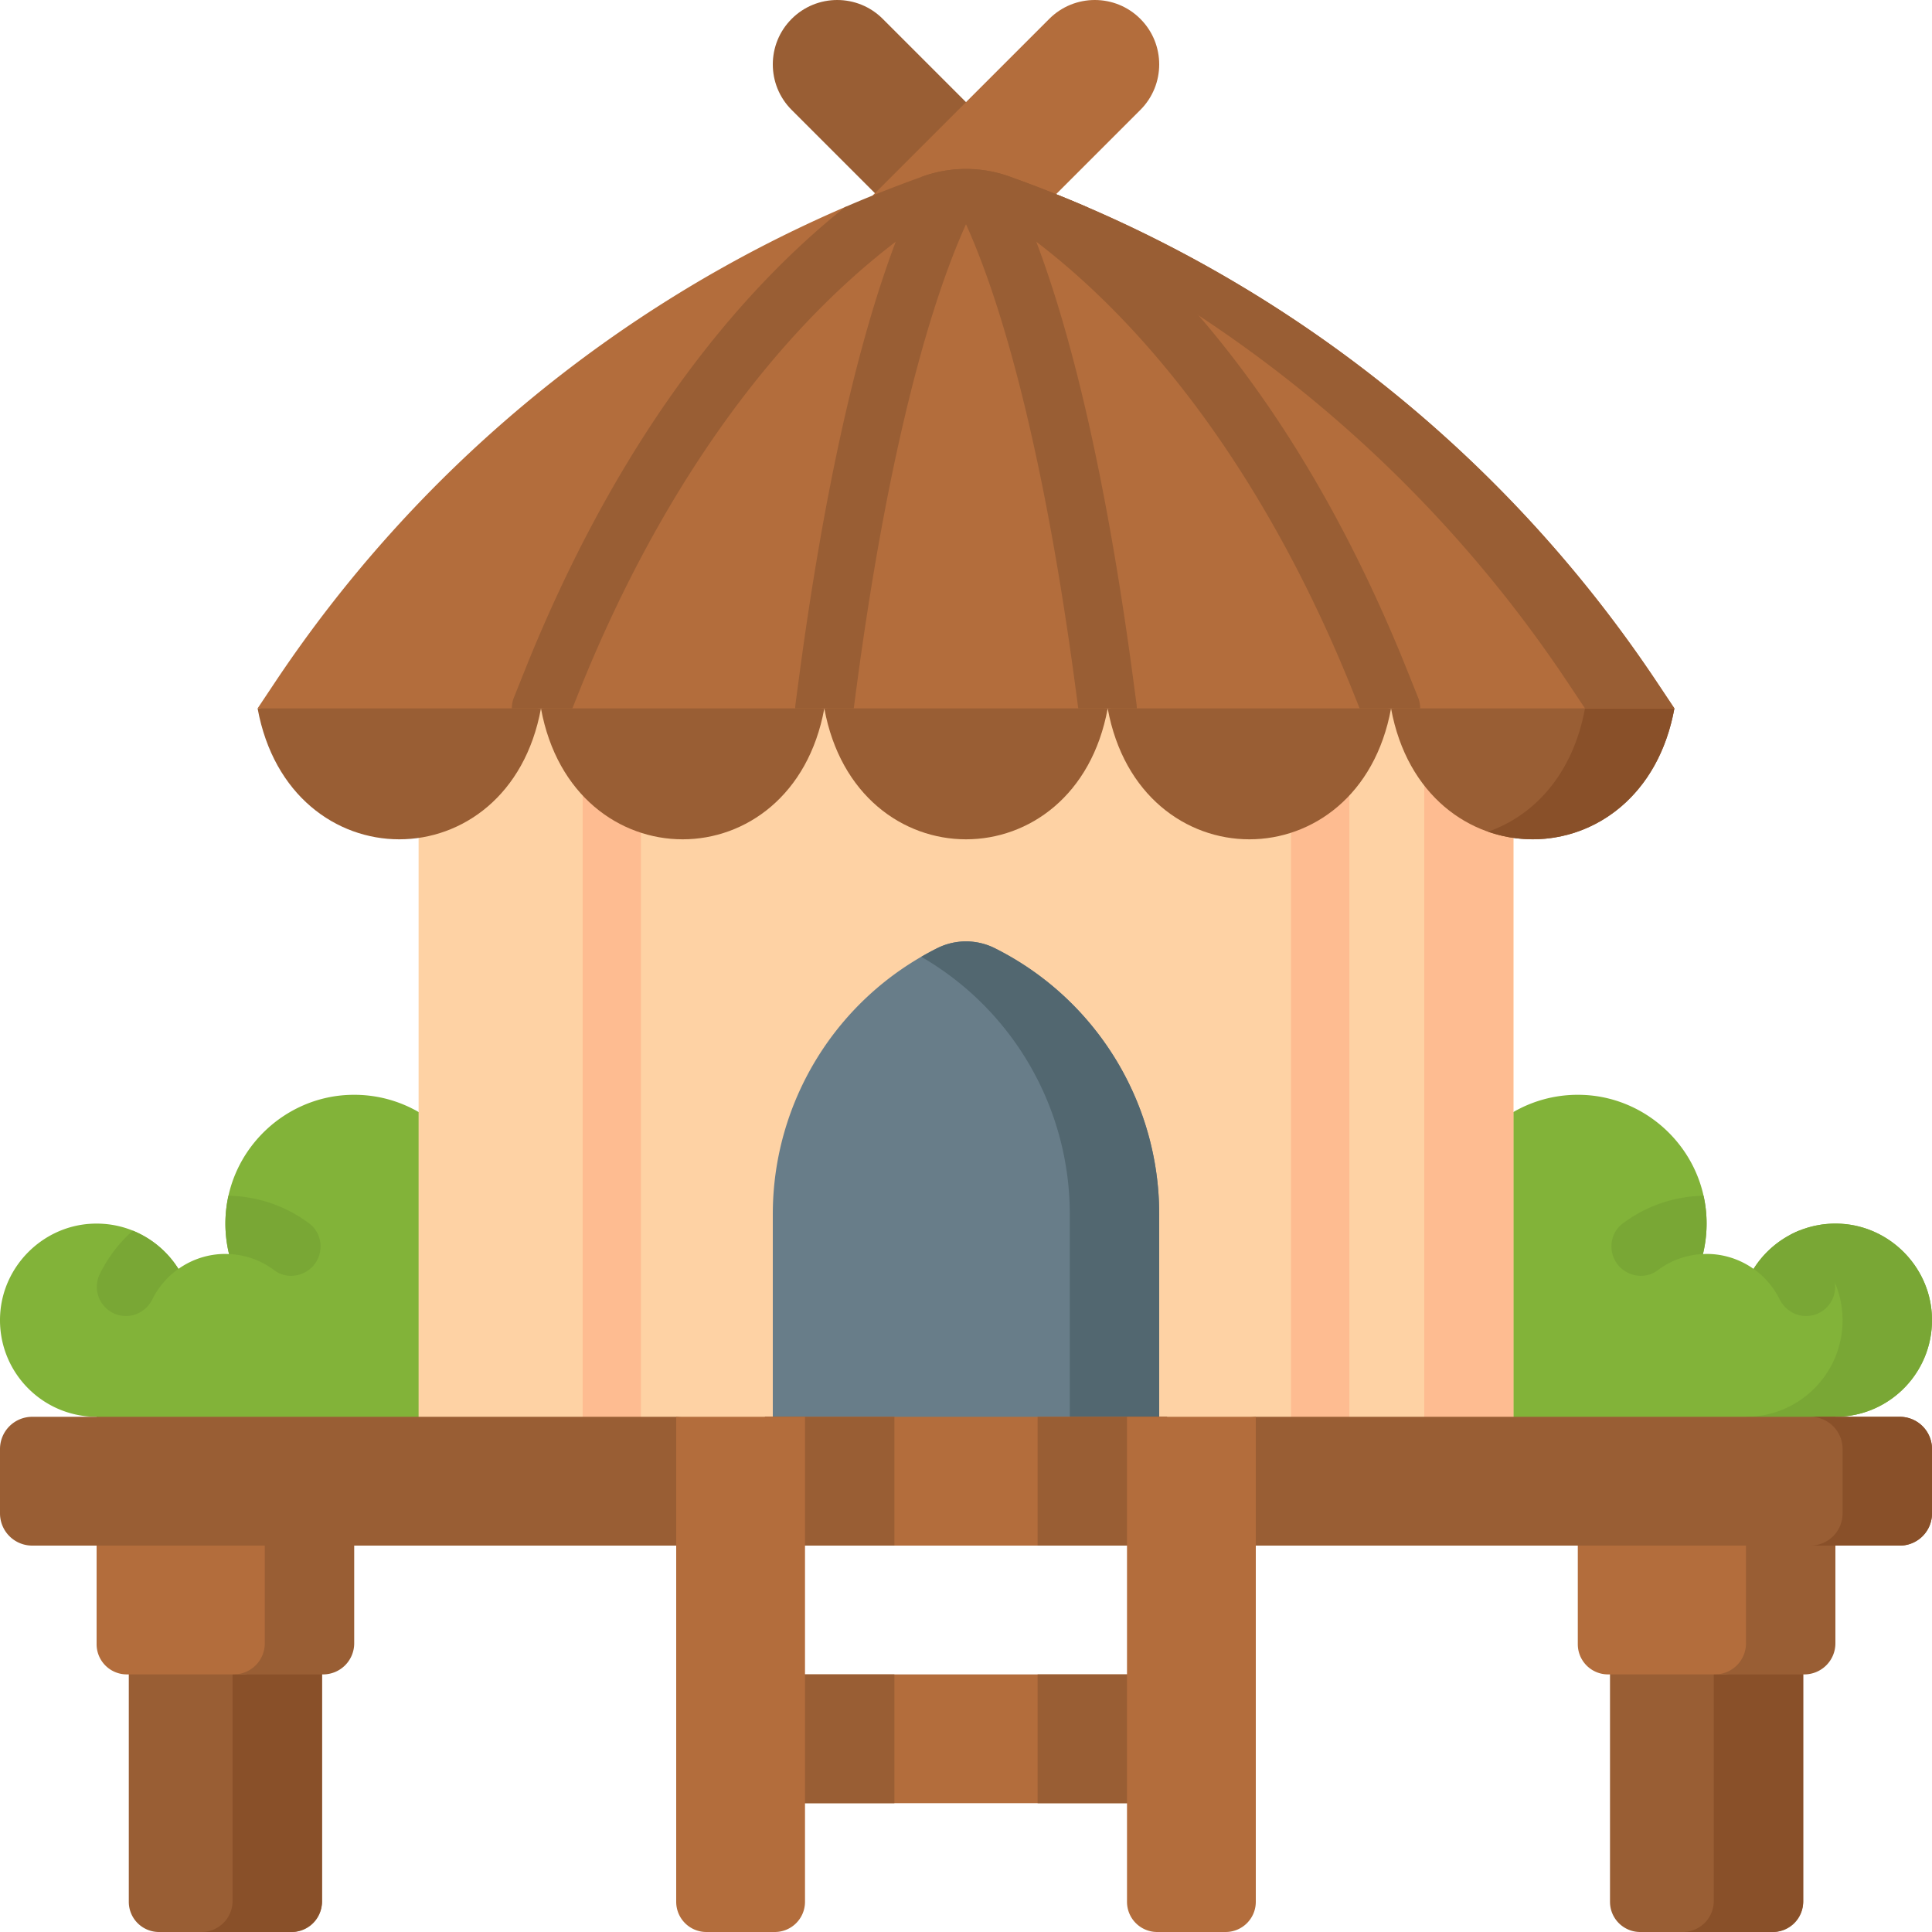 <svg xmlns="http://www.w3.org/2000/svg" width="512" height="512" viewBox="0 0 512 512"><path fill="#82b339" d="M486.4 386.309v-10.843c14.68 0 26.473-12.356 25.549-27.235-.793-12.764-11.193-23.145-23.958-23.917-9.798-.593-18.491 4.333-23.28 11.958a21.46 21.46 0 0 0-12.444-3.968c-.328 0-.648.035-.972.049a34.2 34.2 0 0 0 .737-12.098c-1.929-16.415-15.654-29.262-32.161-30.08-19.64-.973-35.87 14.663-35.87 34.09v.019c.001.827-.464 1.599-1.228 1.914-9.295 3.838-15.839 12.986-15.839 23.667 0 14.138 11.462 25.6 25.6 25.6v10.843z"/><path fill="#79a735" d="M430.063 324.226c6.114-4.593 13.535-7.183 21.388-7.351.247 1.109.445 2.235.579 3.381a34.2 34.2 0 0 1-.732 12.077 21.5 21.5 0 0 0-12.011 4.311c-2.79 2.102-6.695 1.897-9.396-.319-3.838-3.152-3.799-9.115.172-12.099m34.656 12.035a25.7 25.7 0 0 1 12.075-10.114c3.6 3.18 6.59 7.059 8.743 11.454 2.253 4.597-.468 10.08-5.499 11.028-3.463.652-6.857-1.155-8.423-4.313a21.7 21.7 0 0 0-6.896-8.055"/><path fill="#79a735" d="M511.949 348.232c-.793-12.764-11.193-23.145-23.958-23.917-4.886-.295-9.497.782-13.487 2.882 7.717 4.056 13.185 11.928 13.751 21.035.924 14.879-10.87 27.235-25.549 27.235v10.842H486.4v-10.842c14.68-.001 26.473-12.356 25.549-27.235"/><path fill="#82b339" d="M25.6 386.309v-10.843c-14.68 0-26.474-12.356-25.549-27.235.793-12.764 11.193-23.145 23.958-23.917 9.798-.593 18.491 4.333 23.28 11.958a21.46 21.46 0 0 1 12.444-3.968c.328 0 .648.035.972.049a34.2 34.2 0 0 1-.737-12.098c1.929-16.415 15.654-29.262 32.161-30.08 19.64-.973 35.87 14.663 35.87 34.09v.019c-.001.827.463 1.599 1.228 1.914 9.295 3.838 15.839 12.986 15.839 23.667 0 14.138-11.462 25.6-25.6 25.6v10.843z"/><path fill="#79a735" d="M81.937 324.226c-6.114-4.593-13.535-7.183-21.388-7.351a33 33 0 0 0-.579 3.381 34.2 34.2 0 0 0 .732 12.077 21.5 21.5 0 0 1 12.011 4.311c2.79 2.102 6.695 1.897 9.395-.319 3.839-3.152 3.8-9.115-.171-12.099m-34.656 12.035a25.7 25.7 0 0 0-12.075-10.114 37 37 0 0 0-8.743 11.454c-2.253 4.597.468 10.08 5.499 11.028 3.463.652 6.857-1.155 8.423-4.313a21.7 21.7 0 0 1 6.896-8.055"/><path fill="#fed2a4" d="M110.933 174.134h290.134v213.751H110.933z"/><path fill="#febc91" d="M377.443 174.134h23.623v213.751h-23.623z"/><path fill="#687d89" d="M307.2 387.885H204.8v-66.109c0-29.853 16.866-57.143 43.568-70.493a17.07 17.07 0 0 1 15.265 0c26.701 13.35 43.568 40.641 43.568 70.493z"/><path fill="#526770" d="M263.632 251.283a17.07 17.07 0 0 0-15.265 0 80 80 0 0 0-4.215 2.28c24.245 14.02 39.353 39.966 39.353 68.213v66.109H307.2v-66.109c0-29.852-16.867-57.143-43.568-70.493"/><path fill="#febc91" d="M162.133 394.035a7.726 7.726 0 0 1-7.726-7.726V174.134a7.726 7.726 0 1 1 15.452 0v212.175a7.725 7.725 0 0 1-7.726 7.726m187.733 0a7.725 7.725 0 0 1-7.726-7.726V174.134a7.725 7.725 0 0 1 7.726-7.726 7.725 7.725 0 0 1 7.726 7.726v212.175a7.725 7.725 0 0 1-7.726 7.726"/><path fill="#995e34" d="M77.333 512h-35.2a8 8 0 0 1-8-8v-65.418h51.2V504a8 8 0 0 1-8 8"/><path fill="#895029" d="M61.639 438.583v65.176A8.24 8.24 0 0 1 53.398 512h23.694a8.24 8.24 0 0 0 8.242-8.241v-65.176z"/><path fill="#b36d3c" d="M64.233 443.733H33.6a8 8 0 0 1-8-8v-31.284h46.633v31.284a8 8 0 0 1-8 8"/><path fill="#995e34" d="M70.172 404.449v31.043a8.24 8.24 0 0 1-8.241 8.242h23.694a8.24 8.24 0 0 0 8.242-8.242v-31.043zM469.867 512h-35.2a8 8 0 0 1-8-8v-65.418h51.2V504a8 8 0 0 1-8 8"/><path fill="#895029" d="M454.172 438.583v65.176a8.24 8.24 0 0 1-8.241 8.241h23.694a8.24 8.24 0 0 0 8.241-8.241v-65.176z"/><path fill="#b36d3c" d="M456.766 443.733h-30.633a8 8 0 0 1-8-8v-31.284h46.633v31.284a8 8 0 0 1-8 8"/><path fill="#995e34" d="M462.706 404.449v31.043a8.24 8.24 0 0 1-8.241 8.242h23.694a8.24 8.24 0 0 0 8.241-8.242v-31.043z"/><path fill="#995e34" d="M503.467 375.467H332.8l-76.801 7.681-76.799-7.681H8.533A8.533 8.533 0 0 0 0 384v17.066a8.533 8.533 0 0 0 8.533 8.534H179.2l76.8-17.067 76.8 17.067h170.667a8.533 8.533 0 0 0 8.533-8.534V384a8.533 8.533 0 0 0-8.533-8.533"/><path fill="#b36d3c" d="M202.715 443.733h106.569v34.133H202.715z"/><path fill="#995e34" d="M202.715 443.733h34.312v34.133h-34.312zm72.257 0h34.312v34.133h-34.312z"/><path fill="#b36d3c" d="M202.715 375.467h106.569V409.6H202.715z"/><path fill="#995e34" d="M202.715 375.467h34.312V409.6h-34.312zm72.257 0h34.312V409.6h-34.312z"/><path fill="#b36d3c" d="M205.333 512H187.2a8 8 0 0 1-8-8V375.467h34.133V504a8 8 0 0 1-8 8m119.467 0h-18.133a8 8 0 0 1-8-8V375.467H332.8V504a8 8 0 0 1-8 8"/><path fill="#895029" d="M503.467 375.467h-23.694a8.533 8.533 0 0 1 8.533 8.533v17.066a8.533 8.533 0 0 1-8.533 8.534h23.694a8.533 8.533 0 0 0 8.533-8.534V384a8.533 8.533 0 0 0-8.533-8.533"/><g fill="#995e34"><path d="m68.267 187.733 36.803-5.151 38.29 5.151c-8.48 46.259-66.613 46.259-75.093 0m75.093 0 37.547-5.151 37.547 5.151c-8.481 46.259-66.613 46.259-75.094 0m75.094 0 37.547-5.151 37.547 5.151c-8.481 46.259-66.613 46.259-75.094 0m75.094 0 37.547-5.151 37.547 5.151c-8.481 46.259-66.613 46.259-75.094 0"/><path d="m368.64 187.733 37.547-5.151 37.547 5.151c-8.481 46.259-66.614 46.259-75.094 0"/></g><path fill="#895029" d="m406.186 182.582-11.847 1.625 25.7 3.526c-3.22 17.564-13.6 28.451-25.7 32.678 19.769 6.905 44.133-3.983 49.394-32.678z"/><path fill="#995e34" d="m231.865 51.2-22.066-22.066c-6.665-6.665-6.665-17.471 0-24.135s17.471-6.665 24.135 0L256 27.065v39.667z"/><path fill="#b36d3c" d="m231.251 51.814 46.816-46.816c6.664-6.665 17.471-6.665 24.135 0 6.666 6.665 6.666 17.471 0 24.135l-22.328 22.328z"/><path fill="#b36d3c" d="M439.072 180.741A346.15 346.15 0 0 0 279.85 51.459L256 48.872l-32.024 5.989a346.15 346.15 0 0 0-151.048 125.88l-4.661 6.992h375.467z"/><g fill="#995e34"><path d="m375.813 184.862-2.797-6.99c-21.362-53.406-50.465-95.398-84.993-123.011a347 347 0 0 0-20.542-8.095 34.14 34.14 0 0 0-22.96 0 346 346 0 0 0-20.544 8.095c-34.528 27.613-63.631 69.605-84.992 123.01l-2.797 6.991a7.7 7.7 0 0 0-.549 2.871h16.044l1.649-4.122c20.819-52.049 50.26-93.751 84.048-119.554-10.373 27.391-19.126 66.722-25.652 115.663l-.932 6.992c-.046.344-.06.684-.06 1.022h15.513l.796-5.971c7.172-53.791 17.328-96.562 28.957-122.334 11.616 25.735 21.778 68.52 28.952 122.334l.796 5.971h15.515c0-.338-.015-.678-.06-1.022l-.933-6.992c-6.526-48.943-15.28-88.275-25.653-115.665 33.789 25.803 63.231 67.506 84.05 119.557l1.649 4.121h16.045a7.7 7.7 0 0 0-.55-2.871"/><path d="M439.072 180.741A346.15 346.15 0 0 0 267.48 46.766a34.14 34.14 0 0 0-22.96 0l-.367.135a346.15 346.15 0 0 1 171.225 133.84l4.661 6.992h23.694z"/></g></svg>